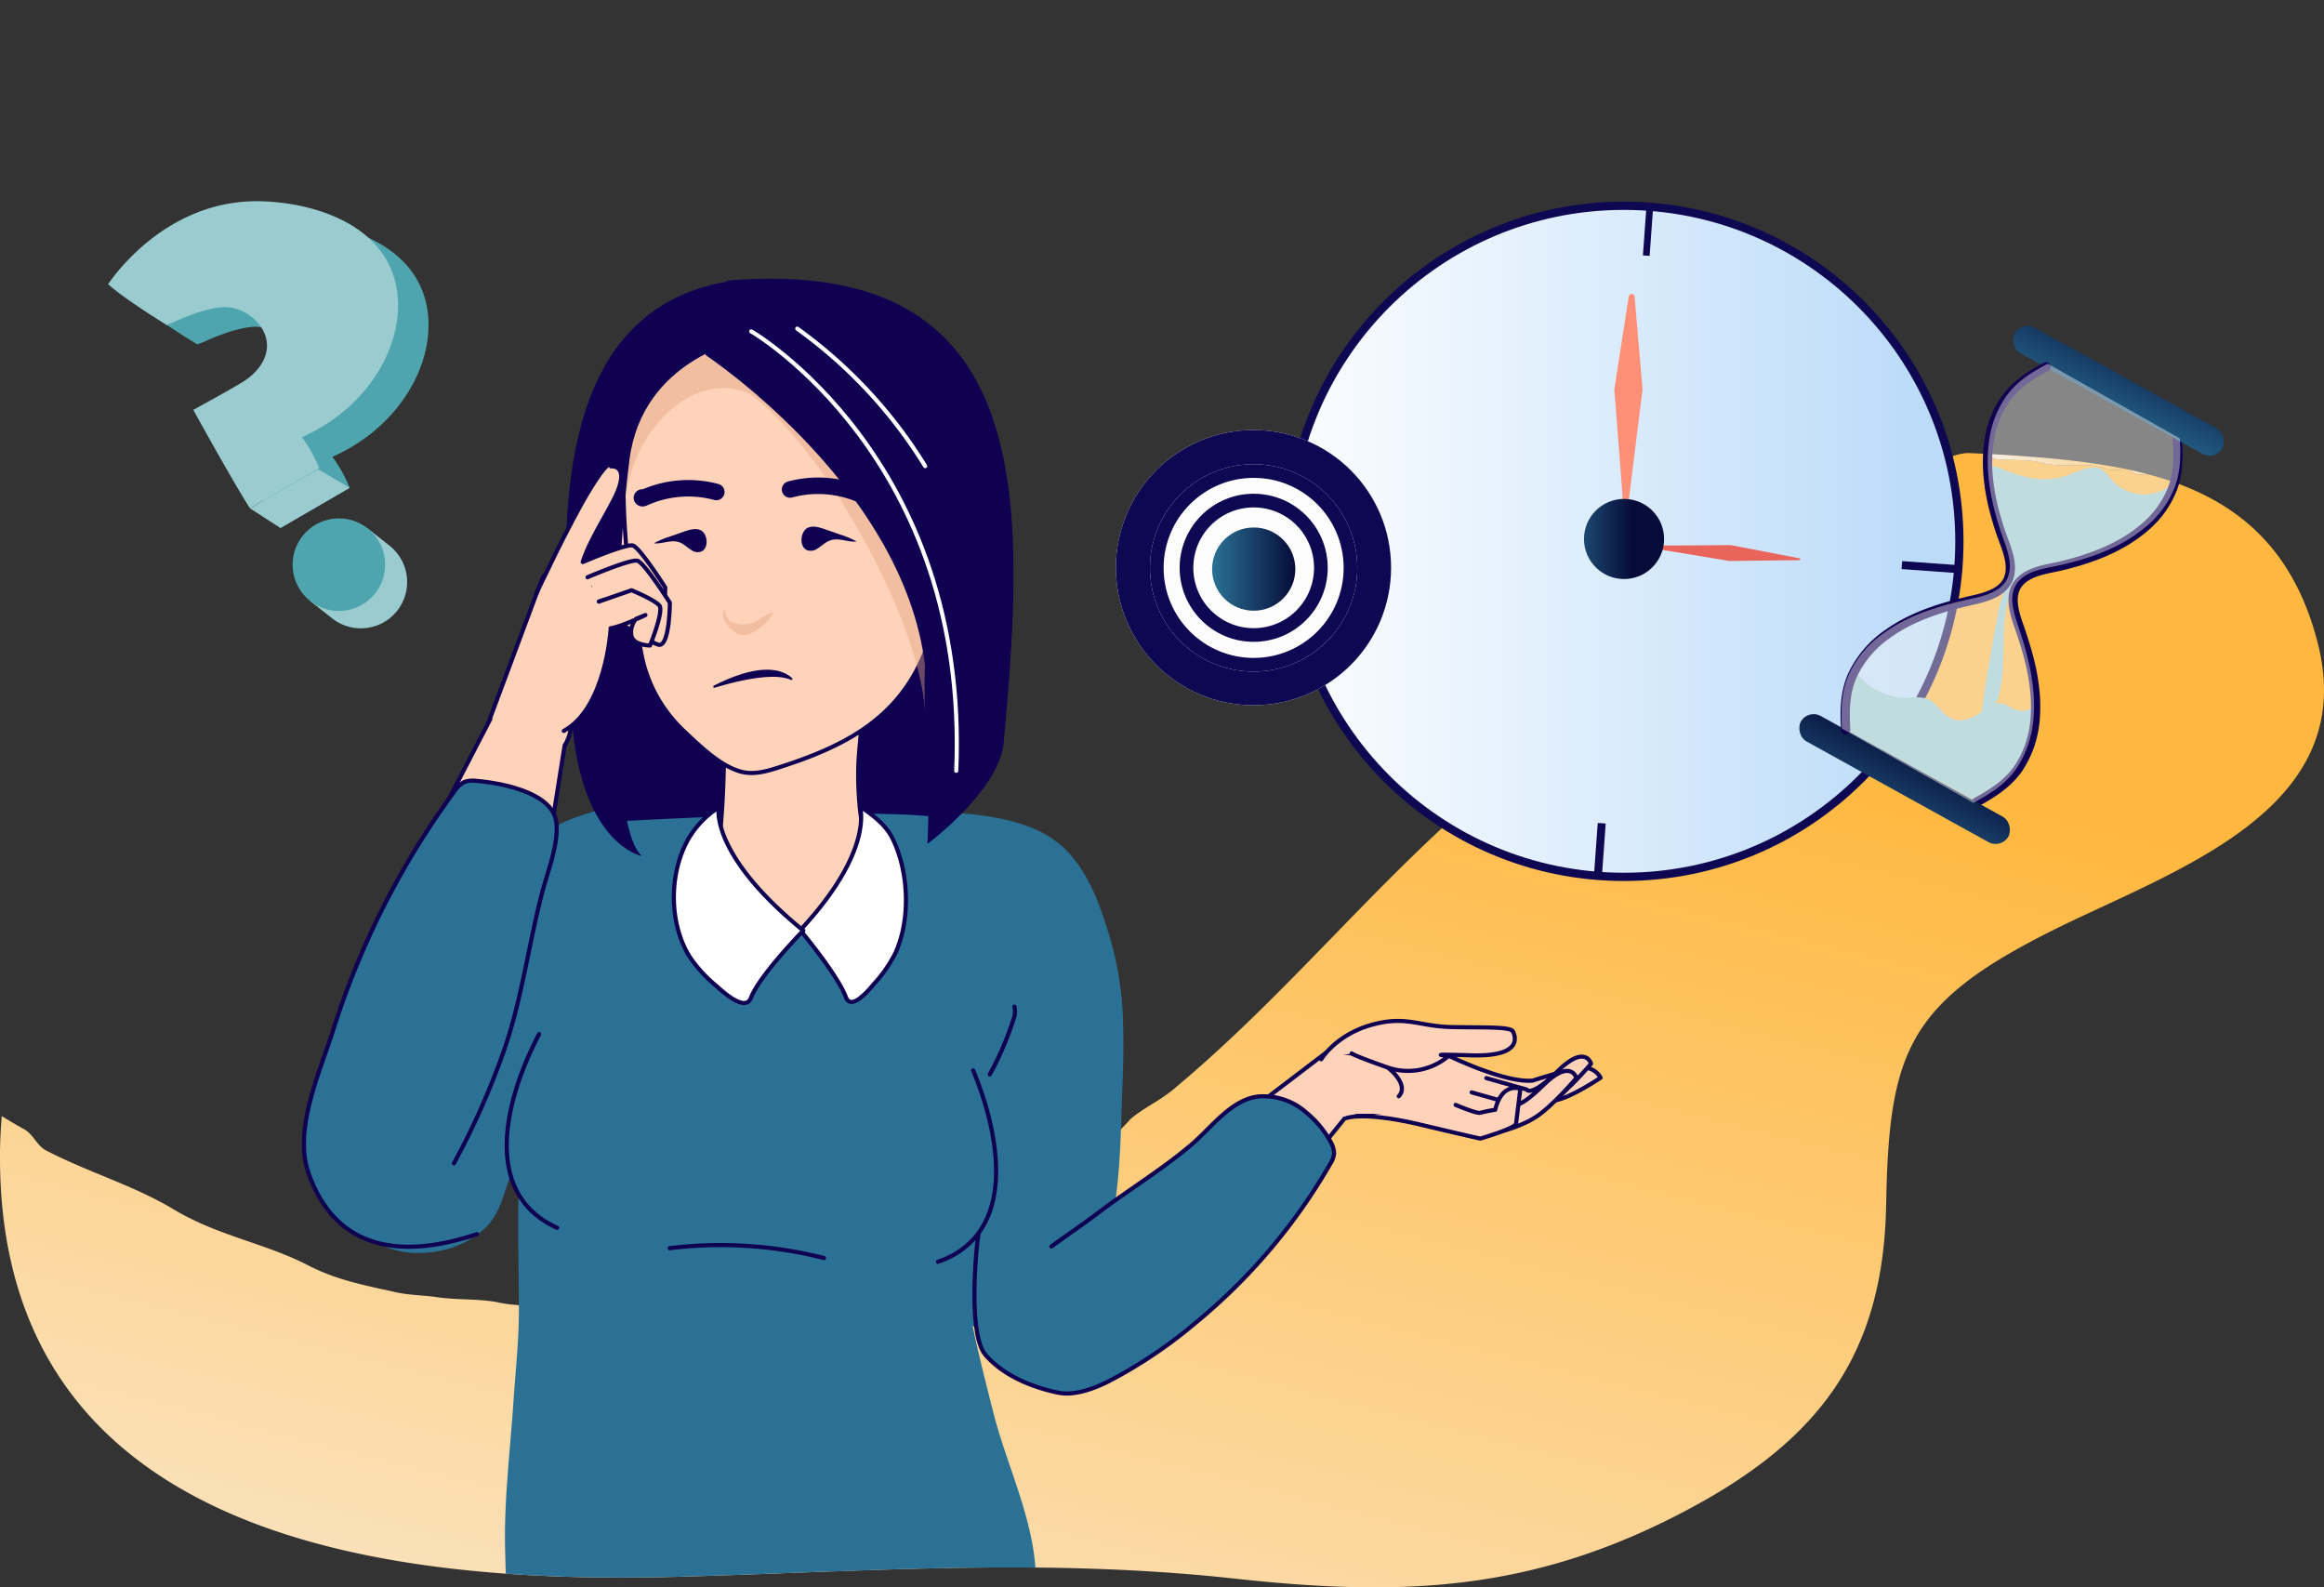 <svg xmlns="http://www.w3.org/2000/svg" xmlns:xlink="http://www.w3.org/1999/xlink" width="563.578" height="384.897" viewBox="0 0 563.578 384.897"><rect x="0" y="0" width="563.578" height="384.897" fill="#333333" stroke="none"/><defs><style>.a,.aa,.ab,.o{fill:none;}.b{fill:url(#a);}.c{fill:url(#b);}.d{fill:url(#c);}.e,.j,.k{stroke:#0e0751;stroke-miterlimit:10;}.e{stroke-width:2px;fill:url(#e);}.f{fill:url(#f);}.g{fill:#0e0751;}.h{fill:url(#g);}.i{fill:url(#h);}.j,.k{fill:#fcfcfc;}.j{stroke-width:25.412px;}.k{stroke-width:3.315px;}.l{fill:url(#i);}.m{fill:url(#j);}.n{fill:url(#k);}.ab,.o,.v,.x,.y{stroke:#100052;}.aa,.ab,.o,.v,.x,.y{stroke-linecap:round;stroke-linejoin:round;}.o{stroke-width:2.248px;}.p{fill:url(#l);}.q{fill:url(#m);}.r{fill:#f5f5f5;opacity:0.43;}.s{fill:url(#n);}.t{clip-path:url(#o);}.u,.v{fill:#2a7195;}.w{fill:#100052;}.x{fill:#ffd3b9;}.ai,.y{fill:#fff;}.z{fill:#e2a383;opacity:0.44;mix-blend-mode:multiply;isolation:isolate;}.aa{stroke:#fff;}.ab{stroke-width:4px;}.ac{fill:url(#p);}.ad{fill:url(#q);}.ae{fill:url(#r);}.af{fill:url(#s);}.ag{fill:url(#t);}.ah{fill:url(#u);}.aj{stroke:none;}</style><linearGradient id="a" y1="0.5" x2="1" y2="0.5" gradientUnits="objectBoundingBox"><stop offset="0" stop-color="#faebd8"/><stop offset="1" stop-color="#ffb83f"/></linearGradient><linearGradient id="b" x1="0.134" y1="1.219" x2="0.654" y2="0.203" xlink:href="#a"/><linearGradient id="c" x1="0" y1="0.5" x2="1" y2="0.5" xlink:href="#a"/><linearGradient id="e" x1="-0.048" y1="0.523" x2="0.952" y2="0.523" gradientUnits="objectBoundingBox"><stop offset="0" stop-color="#fff"/><stop offset="1" stop-color="#bbdbf9"/></linearGradient><linearGradient id="f" x1="-7.304" y1="60.807" x2="-7.135" y2="60.807" gradientUnits="objectBoundingBox"><stop offset="0" stop-color="#ff9077"/><stop offset="1" stop-color="#e9645a"/></linearGradient><linearGradient id="g" x1="0.862" y1="1.101" x2="1.862" y2="1.101" xlink:href="#f"/><linearGradient id="h" x1="-0.406" y1="0.695" x2="0.594" y2="0.695" gradientUnits="objectBoundingBox"><stop offset="0" stop-color="#2a7195"/><stop offset="1" stop-color="#060c39"/></linearGradient><linearGradient id="i" x1="0" y1="0.5" x2="1" y2="0.5" xlink:href="#h"/><linearGradient id="j" x1="-1.261" y1="1.493" x2="-0.25" y2="1.493" gradientUnits="objectBoundingBox"><stop offset="0" stop-color="#4fa5ad"/><stop offset="1" stop-color="#99cbcf"/></linearGradient><linearGradient id="k" x1="-1.998" y1="0.924" x2="-0.973" y2="0.924" xlink:href="#j"/><linearGradient id="l" x1="1.099" y1="1.916" x2="-0.267" y2="-1.704" xlink:href="#h"/><linearGradient id="m" x1="1.427" y1="2.958" x2="0.06" y2="-0.662" xlink:href="#h"/><linearGradient id="n" x1="0" y1="0.5" x2="1" y2="0.5" xlink:href="#e"/><clipPath id="o"><path class="a" d="M590.392,105.159c-49.145-41.444-130.449-40.62-177.8,3.579-47.6,44.43,6.7,102.022-42.311,138.232-42.908,31.7-91.249,45.7-91.427,108.071-.264,92.719,93.087,104.093,164.58,102.1,46.087-1.287,88.623-4.605,134.879.45,40.452,4.421,71.966,3.229,109.133-16.354,32.379-17.06,48.135-37.652,48.809-74.29.674-36.611,4.993-48.706,39.557-66.138,29.1-14.674,75.505-28.931,65.137-69.935-9.93-39.273-42.475-43.577-75.634-45.741-35.2-2.3-78.021,1.587-111.26-11.059C616.293,159.7,618.217,128.624,590.392,105.159Z" transform="translate(-278.857 -74.811)"/></clipPath><linearGradient id="p" x1="-7.144" y1="5.162" x2="-7.167" y2="6.713" xlink:href="#j"/><linearGradient id="q" x1="-7.568" y1="6.488" x2="-6.582" y2="6.488" xlink:href="#j"/><linearGradient id="r" x1="-50.782" y1="32.066" x2="-50.705" y2="32.346" xlink:href="#j"/><linearGradient id="s" x1="-25.16" y1="18.428" x2="-24.565" y2="19.076" xlink:href="#j"/><linearGradient id="t" x1="-25.258" y1="15.928" x2="-25.997" y2="26.441" xlink:href="#j"/><linearGradient id="u" x1="-23.423" y1="31.758" x2="-22.642" y2="31.758" xlink:href="#j"/></defs><g transform="translate(-278.857 -74.811)"><path class="b" d="M1531.966,351.356q-2.544-.692-5.167-1.252c.77.433,1.54,1.146,2.311,1.146A18.639,18.639,0,0,0,1531.966,351.356Z" transform="translate(-731.669 -161.404)"/><path class="c" d="M840.952,386.551c-6.307-24.944-21.739-35.779-40.655-40.921a18.637,18.637,0,0,1-2.857-.107c-.77,0-1.54-.713-2.311-1.146l-.418-.089c-1.572.036-3.145.386-4.718-.007-5.378-2.068-10.756,0-16.134-1.655-3.723-.827-7.447-.414-11.17-.827l-2.482-1.241c-.132-.022-.265-.038-.4-.057q-1.9-.091-3.825-.164a13.32,13.32,0,0,0-3.224.635c-23.581,8.688-43.852,22.34-64.537,38.06-1.655,1.241-3.31,1.241-4.964,2.482-5.378,4.964-9.515,9.929-14.893,14.893-9.515,7.86-16.962,15.721-26.477,23.167-28.545,23.581-49.644,50.885-77.776,74.466-3.723,3.31-7.86,4.964-11.17,7.86a56.157,56.157,0,0,1-4.964,4.964c-2.069,1.241-4.137,1.241-6.206,2.482-38.888,24.408-81.913,40.129-126.592,38.06-5.378-.414-10.756,0-16.134-1.241-4.964-.827-9.929-.414-14.893-1.241-3.31-.414-6.619-.414-9.929-1.241-7.447-1.655-14.066-2.9-21.1-6.619-10.756-5.378-21.926-7.033-32.682-13.652-9.929-5.792-20.271-8.688-30.614-14.066-2.069-1.241-2.9-3.723-4.964-4.964-1.918-1.052-3.765-2.145-5.567-3.267-.278,3.072-.433,6.263-.443,9.6-.264,92.719,93.087,104.093,164.58,102.1,46.087-1.287,88.623-4.605,134.879.45,40.452,4.421,71.966,3.229,109.133-16.354,32.379-17.06,48.135-37.652,48.809-74.29.674-36.611,4.992-48.706,39.557-66.138C804.911,441.812,851.32,427.554,840.952,386.551Z" transform="translate(0 -155.678)"/><path class="d" d="M1444.3,342.033c3.723.414,7.447,0,11.17.827,5.378,1.655,10.756-.414,16.134,1.655,1.573.393,3.146.043,4.718.007-9.332-1.967-19.334-2.823-29.394-3.479q-2.724-.178-5.508-.309c.133.02.265.036.4.057Z" transform="translate(-681.614 -155.911)"/><path class="d" d="M290.459,353.67c10.342,5.378,20.685,8.274,30.614,14.066,10.756,6.619,21.926,8.274,32.682,13.652,7.033,3.723,13.652,4.964,21.1,6.619,3.31.827,6.619.827,9.929,1.241,4.964.827,9.929.414,14.893,1.241,5.378,1.241,10.756.827,16.134,1.241,44.68,2.068,87.7-13.652,126.592-38.06,2.068-1.241,4.137-1.241,6.206-2.482a56.166,56.166,0,0,0,4.964-4.964c3.31-2.9,7.447-4.551,11.17-7.86,28.132-23.581,49.23-50.885,77.776-74.466,9.515-7.447,16.962-15.307,26.477-23.167,5.378-4.964,9.515-9.929,14.893-14.893,1.655-1.241,3.31-1.241,4.964-2.482,20.685-15.721,40.956-29.373,64.537-38.06a13.319,13.319,0,0,1,3.224-.635c-33.235-1.273-71.574.962-101.927-10.587-37.765-14.369-35.841-45.449-63.665-68.913-49.145-41.444-130.449-40.62-177.8,3.578-47.6,44.43,6.7,102.023-42.311,138.233-40.611,30-86.081,44.159-90.984,98.468,1.8,1.122,3.648,2.215,5.567,3.267C287.563,349.947,288.391,352.429,290.459,353.67Z" transform="translate(-0.628 0)"/><g transform="translate(549.464 124.437)"><g transform="translate(41.826)"><circle class="e" cx="81.362" cy="81.362" r="81.362" transform="translate(0 0.272)"/><path class="f" d="M1235.98,394.262c-.015.257,23.714.018,23.714.018l16.746,3.212a.216.216,0,0,1-.038.429l-16.921.211Z" transform="translate(-1152.452 -311.731)"/><rect class="g" width="1.936" height="13.256" transform="matrix(0.997, 0.072, -0.072, 0.997, 75.026, 149.92)"/><rect class="g" width="1.633" height="12.341" transform="matrix(0.997, 0.072, -0.072, 0.997, 86.868, 0)"/><path class="h" d="M1227.566,305.728c.457,0-2.459-35.43-2.459-35.43l3.514-22.588a.717.717,0,0,1,1.423.049l1.918,22.506Z" transform="translate(-1146.077 -225.451)"/><rect class="g" width="1.936" height="14.627" transform="matrix(0.072, -0.997, 0.997, 0.072, 148.703, 88.361)"/><rect class="g" width="1.936" height="12.57" transform="matrix(0.072, -0.997, 0.997, 0.072, 0.01, 75.384)"/><circle class="i" cx="9.713" cy="9.713" r="9.713" transform="translate(71.69 71.352)"/></g><g transform="translate(0 54.643)"><g class="j"><circle class="aj" cx="33.368" cy="33.368" r="33.368"/><circle class="a" cx="33.368" cy="33.368" r="20.661"/></g><g class="k" transform="translate(8.261 8.289)"><circle class="aj" cx="25.143" cy="25.143" r="25.143"/><circle class="a" cx="25.143" cy="25.143" r="23.486"/></g><g class="k" transform="translate(15.461 15.453)"><circle class="aj" cx="17.954" cy="17.954" r="17.954"/><circle class="a" cx="17.954" cy="17.954" r="16.297"/></g><circle class="l" cx="10.092" cy="10.092" r="10.092" transform="translate(23.332 23.632)"/></g><g transform="translate(164.389 28.114)"><path class="m" d="M1390.145,479.1a5.675,5.675,0,0,1-4.1,0c-2.389-1.033-3.571-3.972-6.016-4.864a11.636,11.636,0,0,0-4.411-.2,15.506,15.506,0,0,1-13.266-6.884c-.242.461-.469.931-.675,1.413-1.852,4.32-1.824,8.672-1.547,13.264l32.193,17.567a32.216,32.216,0,0,0,11.157-9.944,17.947,17.947,0,0,0,2.878-6.927c.176-.951-.4-6.393-.1-6.7a4.647,4.647,0,0,1-5.1.989,19.146,19.146,0,0,0-2.572-1.325c-2.039-.557-3.962,1.018-5.706,2.212A11.326,11.326,0,0,1,1390.145,479.1Z" transform="translate(-1347.724 -382.58)"/><path class="n" d="M1471.119,351.266a10.563,10.563,0,0,0-1.8-2.073c-2.271-1.676-5.388-.127-8.019.893-6.143,2.383-11.471.88-17.225-1.508-3.913-1.624-2.83,2.222-2.323,5.067a65.6,65.6,0,0,0,2.608,9.763c1.078,3.14,2.9,6.539,2.339,9.964-.525,3.211-2.164,6.282-2.793,9.532q-2.722,14.06-4.646,28.258a15.868,15.868,0,0,0,4.394-6.589,31.637,31.637,0,0,0,1.306-8.471c.355-5.7-.615-16.634,4.192-20.9,2.6-2.3,6.913-2.847,10.151-3.642a53.5,53.5,0,0,0,16.566-6.7c3.446-2.245,8.743-7.318,9.079-11.636A10.541,10.541,0,0,1,1471.119,351.266Z" transform="translate(-1394.198 -312.834)"/><g transform="translate(0 0)"><path class="o" d="M1486.167,332.421c.255,4.1.294,7.976-1.18,11.9a23.212,23.212,0,0,1-6.52,9.171c-5.734,5.045-13.1,7.795-20.428,9.551-3.516.842-8.367,1.292-10.626,4.515-2.029,2.893-.79,6.9.266,9.922,2.466,7.056,4.509,14.331,4.036,21.884a25.057,25.057,0,0,1-4.023,12.661c-2.622,3.836-6.269,6.12-10.247,8.323" transform="translate(-1393.133 -303.588)"/><rect class="p" width="57.527" height="7.07" rx="3.535" transform="matrix(0.875, 0.484, -0.484, 0.875, 55.309, 0)"/><rect class="q" width="57.527" height="7.07" rx="3.535" transform="matrix(0.875, 0.484, -0.484, 0.875, 3.422, 94.15)"/><path class="o" d="M1360.595,377.821c-.248-4.54-.252-8.843,1.6-13.1a25.056,25.056,0,0,1,8.587-10.138c6.147-4.415,13.394-6.552,20.682-8.214,3.118-.711,7.173-1.793,8.545-5.048,1.529-3.627-.668-7.975-1.824-11.4-2.408-7.142-3.993-14.842-2.768-22.381a23.209,23.209,0,0,1,4.3-10.4c2.538-3.333,5.839-5.358,9.451-7.323" transform="translate(-1348.009 -278.608)"/></g><path class="r" d="M1408.336,287.985c-3.668,1.951-7.022,3.967-9.619,7.31a23.456,23.456,0,0,0-4.447,10.465c-1.309,7.606.219,15.4,2.585,22.641,1.135,3.473,3.314,7.887,1.735,11.538-1.417,3.277-5.525,4.331-8.682,5.02-7.38,1.61-14.724,3.7-20.977,8.1a25.321,25.321,0,0,0-8.773,10.162c-1.915,4.287-1.952,8.635-1.744,13.225l31.89,18.031c4.04-2.188,7.747-4.462,10.433-8.313a25.32,25.32,0,0,0,4.185-12.756c.549-7.628-1.446-15-3.871-22.152-1.037-3.061-2.251-7.124-.174-10.028,2.314-3.235,7.22-3.643,10.78-4.462,7.423-1.705,14.891-4.415,20.733-9.458a23.46,23.46,0,0,0,6.675-9.205c1.527-3.949,1.524-7.862,1.3-12.01Z" transform="translate(-1346.749 -277.535)"/></g></g><path class="s" d="M655.76,355.333c-.418,2.257-.8,4.754.4,6.711a1.448,1.448,0,0,0,1.27.842c.6-.074.918-.736,1.085-1.316.864-3.011,1.011-8.531-.87-11.093C655.918,351.155,656.06,353.716,655.76,355.333Z" transform="translate(-220.741 -161.623)"/><g transform="translate(278.857 74.811)"><g class="t" transform="translate(0 0)"><g transform="translate(73.7 67.582)"><path class="u" d="M516.57,656.946c-4.424,4.378-11.351,6.7-18.132,6.206-4.052-.3-8.349-1.7-10.946-4.72-7.164-8.321-3.671-22.434-1.058-30.81,3.821-12.247,9.774-23.677,14.6-35.535a83.9,83.9,0,0,1,6.327-13.259c4.631-7.357,12.5-14.5,21.553-17.459,10.44-3.411,22.206.575,22.384,12.067.07,4.54-2.162,7.845-3.071,12.039-1.627,7.509-5.859,13.37-8.723,20.266q-4.6,11.079-9.421,22.063c-2.126,4.844-4.752,9.857-6.905,14.841C521.181,647.268,520.284,653.271,516.57,656.946Z" transform="translate(-472.388 -426.972)"/><path class="u" d="M837.452,602.717a80.614,80.614,0,0,0-3.134-20.893c-2.092-6.948-4.511-14.181-9.235-19.832-5.393-6.451-13.12-8.667-21.157-9.881-9.842-1.486-19.1-.457-35.105,4.206-6.059,1.765,5.543,8.267,5.147,14.133-.51,7.548,11.9,21.266,12.011,28.849.159,11.162-.125,22.379-.995,33.477-.741,9.452-3.418,18.631.41,28.142,2.714,6.743,9.379,12.679,17.385,15.66,4.784,1.781,10.439,2.554,15.012.812,12.617-4.809,16.159-21.011,17.646-30.9,1.357-9.028,1.464-18.116,1.8-27.217C837.45,613.683,837.63,608.179,837.452,602.717Z" transform="translate(-638.794 -421.864)"/><path class="u" d="M581.323,856.511c-6.528-6.92-6.122-16.278-6.41-25.921-.366-12.226,1.194-24.326,2-36.448.491-7.363,1.341-14.988,1.324-22.3-.021-8.924-.263-17.836-.118-26.764.05-3.074.164-6.3,1.729-8.949,1.529-2.586,4.216-4.23,6.819-5.73a67.042,67.042,0,0,1,9.284-4.66,60.807,60.807,0,0,1,27.363-3.177c8.435,1,16.989-1.515,25.614-.243,8.281,1.221,20.573,4.389,27.513,9.987,6.8,5.487,7.9,15.292,8.727,23.9,1.332,13.912,4.752,27.272,8.185,40.756s10.38,26.8,10.261,41.106c-.13,15.6-19.2,24.259-29.572,29.143-14.29,6.731-29.922,10.558-45.6,9.15C612.051,874.893,593.674,869.6,581.323,856.511Z" transform="translate(-526.102 -521.813)"/><g transform="translate(47.679 126.41)"><path class="u" d="M641.182,675.146a68.267,68.267,0,0,1-17.029-1.2c-7.945-1.586-15.54-4.559-23.3-6.862-6.263-1.858-14.383-3.234-18.074-9.74a18.132,18.132,0,0,1-1.75-6.534c-2.363-17.154-5-34.222-6.765-51.425-.864-8.428-2.44-18.11-1.887-26.507.463-7.031,2.807-14.214,7.636-18.842,5.611-5.378,14.278-7.491,21.36-9.153,15.189-3.565,23.29,2.207,38.77,3.012,14.277.742,38.452-5.2,51.5,1.531,4,2.063,6.3,3.711,7.451,8.3a110.887,110.887,0,0,1,2.551,17.882,138.619,138.619,0,0,1-2.96,41.748c-1.537,6.867-3.291,13.436-4.7,20.324-.581,2.834-1.343,5.623-2.105,8.409l-1.333,4.875a12.048,12.048,0,0,1-.832,2.376c-2.377,4.595-8.527,7.155-12.575,9.843a72.5,72.5,0,0,1-16.664,8.209A71.691,71.691,0,0,1,641.182,675.146Z" transform="translate(-572.256 -543.731)"/><path class="v" d="M583.734,680.862c-7.635,14.59-14.7,38.345,4.379,47" transform="translate(-574.381 -624.131)"/><path class="v" d="M837.228,702.16c6.313,15.209,11.246,39.5-8.525,46.43" transform="translate(-722.611 -636.618)"/><path class="v" d="M708.833,807.725a102.091,102.091,0,0,0-37.421-2.392" transform="translate(-630.391 -696.671)"/></g><g transform="translate(63.476)"><path class="w" d="M631.055,428.326s66.01-3.876,80.075-.566c0,0,13.357-44.469,9.3-54.015s-18.731-37.211-47.144-35.61-46.6,16.055-48.779,36.488S631.055,428.326,631.055,428.326Z" transform="translate(-618.484 -296.741)"/><path class="x" d="M698.407,489.122c.1,7.789-.038,18.365-.635,26.107a88.8,88.8,0,0,1-1.051,8.929c-.757,4.2-3.835,9.875.273,13.213a16.119,16.119,0,0,0,5.319,2.552c2.507.8,5.072,1.445,7.639,2.074a44.212,44.212,0,0,0,9.309,1.565,15.324,15.324,0,0,0,8.98-2.264c8.257-5.632,5.136-14.2,3.946-21.792a78.14,78.14,0,0,1-1.21-17.7c.3-4.408.871-8.793.854-13.222,0,.4-15.747.205-16.949.321C713.976,488.992,698.406,488.906,698.407,489.122Z" transform="translate(-659.961 -384.989)"/><path class="y" d="M762.409,547.373s3.738,10.512-14.447,30.038c0,0,9.061,10.836,11.059,16.24,1.316,3.56,5.812-2.032,6.927-3.327a32.024,32.024,0,0,0,5.009-7.224c3.839-8.167,3.363-20.045-.721-28.095C768.5,551.582,765.024,549.187,762.409,547.373Z" transform="translate(-691.069 -419.456)"/><path class="y" d="M684.735,548.1s-2.227,11.307,20.521,29.837c0,0-10.613,10.816-12.708,16.32-1.381,3.626-7.046-1.719-8.445-2.953a33.014,33.014,0,0,1-6.365-6.948c-5.018-7.952-5.084-19.84-.638-28.1A22.329,22.329,0,0,1,684.735,548.1Z" transform="translate(-647.625 -419.88)"/><path class="x" d="M823.608,373.19c4.269-1.923,6.3-.884,7.168-.174,4.638,3.789,2.26,18.537-4.682,25.024A14.273,14.273,0,0,1,816.06,401.9" transform="translate(-730.995 -316.688)"/><path class="x" d="M632.293,378.075c-4.357-1.714-6.334-.578-7.168.174-4.448,4.01-1.355,18.625,5.894,24.767a14.272,14.272,0,0,0,10.209,3.364" transform="translate(-617.84 -319.672)"/><path class="x" d="M682.09,259.4a49.656,49.656,0,0,0-20.179,4.023c-6.784,2.936-9.818,6.849-13.127,12.588-8.548,14.826-2.615,53.5.158,66.788a34.542,34.542,0,0,0,9.777,17.177c3.964,3.71,9.97,9.776,15.561,10.371,2.74.292,5.457-.564,8.079-1.409,14.569-4.694,27.276-10.87,34.053-25.435,5.3-11.385,5.871-23.335,6.542-35.595.621-11.368.423-23.653-5.948-33.557-3.584-5.572-6.8-9.333-13.723-11.935a49.659,49.659,0,0,0-20.352-3.037" transform="translate(-630.318 -250.553)"/><path class="z" d="M675.439,278.28c17.046,11.816,41.2,53.7,42.76,77.292-1.843-27.833,13.652-99.935-34.575-96.251-32.317.739-36.022,15.621-38.1,45.444C646.72,287.6,661.828,272.437,675.439,278.28Z" transform="translate(-631.01 -250.491)"/><path class="w" d="M692.384,256.665s51.428,33.99,53.629,79.881c1.044,21.768.209,38.664.209,38.664s17.424-12.88,18.493-24.623c5.312-58.359,8.341-118.33-67.113-111.946Z" transform="translate(-658.484 -238.172)"/><path class="w" d="M653.35,253.713s-24.217,4.592-27.422,28.811c-3.181,24.038-5.971,88.46,3,96.248,0,0-15.75-2.892-17.16-36.34-.616-14.6-2.467-34.8-.3-53.5,2.8-24.132,12.282-45.779,39.745-49.728Z" transform="translate(-610.44 -238.779)"/><path class="aa" d="M719.236,269.039s52.917,30.613,49.708,106.541" transform="translate(-674.227 -256.269)"/><path class="aa" d="M746.2,267.446a115.439,115.439,0,0,1,31.016,33.327" transform="translate(-690.036 -255.335)"/></g><g transform="translate(228.705 179.975)"><path class="x" d="M1092.371,691.069s15.048,7.713,22.541,7.078c0,0,6.1-1.978,10.517-2.994s5.96,2.3,5.96,2.3-7.691,5.176-11.432,5.553-7.338,4.226-13.726,5.388-15.566-.362-22.1-1.17a86.853,86.853,0,0,0-13.212-.462s3.736-8.124,8.823-11.4S1092.371,691.069,1092.371,691.069Z" transform="translate(-1045.648 -683.681)"/><path class="x" d="M1154.327,709.207c1.153.143,6.772-1.115,11-3.715s10.171-9.671,10.171-9.671-1.352-4.85-8.02,1.741-7.584,4.527-7.584,4.527l-9.8-2.773" transform="translate(-1092.063 -685.459)"/><path class="x" d="M1046.628,702.08c3.119-3.127-3.9-9.458-10.055-10.218s-7.351-.518-7.351-.518l-19.388,14.776,7.045,21.945,16.593-20.585" transform="translate(-1009.834 -683.821)"/><path class="x" d="M1145.745,717.581c1.153.142,6.772-1.115,11-3.715s10.171-9.671,10.171-9.671-1.353-4.85-8.021,1.741-7.584,4.527-7.584,4.527l-9.8-2.772" transform="translate(-1087.031 -690.369)"/><path class="x" d="M1053.336,682.513s3.451-5.818,11.95-8.28,11.674.271,19.457.453,14.46-.165,15.087,1.083,2.362,6.146-10.081,5.779-5.477.1-5.477.1a15.153,15.153,0,0,1-14.806,2.854c-8.59-3.013-8.735-3.421-8.735-3.421" transform="translate(-1035.339 -673.211)"/><path class="x" d="M1068.228,719.769s4.378-1.613,18.026,1.635,14.417,3.342,14.417,3.342,8.5-2.462,8.642-3.615l1.045-8.457s-4.47-1.723-6.094,5.1a35.682,35.682,0,0,0-3.6.726c-.816.29-6.008-1.913-6.008-1.913" transform="translate(-1044.07 -696.234)"/></g><g transform="translate(30.46 45.068)"><path class="x" d="M530.935,512.022l16.1-31.071s14.26-10.214,16.941-2.449-.575,12.013-.575,12.013l-5.081,31.949-27.689-9.57Z" transform="translate(-530.633 -422.438)"/><path class="x" d="M566.085,441.813l11.508-30.879,1.419-3.507s7.338-4.595,10.715-3.662,7.845,14.336,5.585,16.638c0,0-1.183,18.926-11.341,24.436" transform="translate(-551.418 -380.254)"/><path class="x" d="M604.508,370.619c2.274-6.918,7.93-14.288,9.071-18.9s-2.241-4.162-2.241-4.162.008-2.77-5.087,5.525-13.034,25.354-13.034,25.354" transform="translate(-567.325 -347.111)"/><path class="x" d="M620.551,398.49s10.419-4.468,12.108-4,7.857,10.18,7.857,10.18-.033,11.081-2.847,10.149-2.81-2.317-2.237-5.547a30.986,30.986,0,0,0,.576-4.154l-3.37-3.242s-6.762.441-9.585,2.279" transform="translate(-583.352 -374.869)"/><path class="x" d="M623.248,407.426s10.419-4.468,12.108-4,7.857,10.18,7.857,10.18-.033,11.081-2.848,10.149-2.81-2.317-2.237-5.547a31.076,31.076,0,0,0,.576-4.154l-3.093-2.087s-6.48.211-9.582,1.357" transform="translate(-584.933 -380.108)"/><path class="x" d="M629.973,423.508l7.9-2.747s5.627,2.325,6.75,3.713-2.282,9.689-2.282,9.689-3.944-.012-4.5-2.322a4.953,4.953,0,0,1,1.139-4.152l2.256-.916s-5.642,2.753-8.461,3.207" transform="translate(-588.876 -390.292)"/></g><path class="v" d="M493.382,625.153A183.787,183.787,0,0,0,505.616,597.5c4.2-12.042,5.9-25.531,9.188-38.1,1.263-4.835,4.185-12.176,3.355-17.266-1.14-6.989-13.441-9.217-19.3-9.717a6.124,6.124,0,0,0-2.982.282,6.292,6.292,0,0,0-2.335,2.211A198.391,198.391,0,0,0,464.1,592.849c-3.2,10.095-9.7,24.162-5.969,34.695,7.391,20.885,25.8,19.8,40.849,14.774" transform="translate(-457.005 -410.653)"/><path class="v" d="M868.724,753.749c3.761-2.759,7.662-5.369,11.3-8.13,7.483-5.672,15.912-10.758,22.985-16.857,4.494-3.874,9.4-10.679,15.9-11.386a15.571,15.571,0,0,1,11.664,3.918,24.435,24.435,0,0,1,5.99,7.3,6.119,6.119,0,0,1,.717,2.529,5.1,5.1,0,0,1-.878,2.477A140.547,140.547,0,0,1,903.6,772.332,113.508,113.508,0,0,1,882.479,786.5c-3.4,1.675-7.989,3.46-11.942,2.729q-.328-.061-.654-.132c-6.208-1.366-12.869-4.139-17.128-9.035-4.349-5-2.258-26.364-1.713-29.314" transform="translate(-687.454 -519.084)"/><path class="v" d="M865.023,664.85a5.4,5.4,0,0,1-.31,3.287,73.544,73.544,0,0,1-5.673,13.133" transform="translate(-692.718 -488.333)"/></g><path class="w" d="M750.186,383.782c1.467-.708,3.4.069,4.836.568l3.187,1.11a20.245,20.245,0,0,1,3.841,1.646c-2.445.226-4.745-1.292-7.109.039-.824.464-1.568,1.16-2.383,1.655a2.722,2.722,0,0,1-2.595.374C748.015,388.231,748.439,384.626,750.186,383.782Z" transform="translate(-554.313 -255.794)"/><path class="ab" d="M741.977,360.433a26.253,26.253,0,0,1,17.673,1.46c.117.054.282.1.354-.011s-.2-.178-.145-.064" transform="translate(-550.384 -241.746)"/><path class="w" d="M673.5,385.194c-1.4-.677-3.251.066-4.621.543l-3.046,1.061a19.365,19.365,0,0,0-3.67,1.574c2.337.216,4.535-1.234,6.794.037.787.443,1.5,1.108,2.276,1.582a2.6,2.6,0,0,0,2.48.358C675.571,389.445,675.166,386,673.5,385.194Z" transform="translate(-503.587 -256.629)"/><path class="ab" d="M673.181,361.9a26.254,26.254,0,0,0-17.673,1.46c-.117.054-.282.1-.355-.01s.2-.179.145-.064" transform="translate(-499.473 -242.607)"/><path class="z" d="M708.4,435.2a7.486,7.486,0,0,1-3.924-.56,3.888,3.888,0,0,1-1.346-3.257,2.553,2.553,0,0,0-.367,2.429,5.024,5.024,0,0,0,.394.762,6.771,6.771,0,0,0,3.4,3.135c1.984.6,4.012-.709,5.546-2.023a8.24,8.24,0,0,0,2.743-3.355C712.741,432.667,711.093,435,708.4,435.2Z" transform="translate(-527.303 -283.871)"/></g></g><g transform="translate(305.08 123.601)"><g transform="translate(7.386 4.77)"><path class="ac" d="M360.1,224.384c1.388-2.047,13.655-19.514,34.938-20.094,10.354-.282,28.831,3.269,34.008,17.316,4.865,13.2-3.483,31.685-21.954,39.882a34.565,34.565,0,0,1,4.2,7.507l-16.8,9.751-12.567-19.661c-.814-1.273-1.661-2.781-1.179-4.213a4.8,4.8,0,0,1,2.708-2.44c3.113-1.511,6.462-2.555,9.393-4.4s5.49-4.731,5.757-8.181c.372-4.823-4.074-9.024-8.847-9.806s-13.764,3.545-13.764,3.545l-1.661.637S363.806,227.858,360.1,224.384Z" transform="translate(-360.096 -204.275)"/></g><g transform="translate(0)"><path class="ad" d="M342.243,212.854c1.388-2.047,13.655-19.514,34.938-20.094,10.354-.282,28.831,3.269,34.008,17.316,4.865,13.2-3.483,31.686-21.954,39.882a34.547,34.547,0,0,1,4.2,7.507l-16.8,9.751c-4.189-6.554-13.746-23.874-13.746-23.874s9.17-5,12.1-6.836,5.49-4.731,5.757-8.18c.372-4.823-4.074-9.025-8.847-9.807s-13.764,3.545-13.764,3.545l-1.689.689S345.953,216.329,342.243,212.854Z" transform="translate(-342.243 -192.745)"/><path class="ae" d="M474.691,388.821l-11.075,14.027a11.223,11.223,0,0,1,11.075-14.027Z" transform="translate(-413.195 -307.704)"/><path class="af" d="M474.6,384.479l5.332,4.21a11.226,11.226,0,0,1-13.914,17.622l-5.332-4.21Z" transform="translate(-411.689 -305.159)"/><circle class="ag" cx="11.226" cy="11.226" r="11.226" transform="translate(44.73 76.905)"/></g><path class="ah" d="M432.769,364.073l-7.386-4.77,16.492-9.494,7.693,4.513Z" transform="translate(-390.988 -284.832)"/><path class="ai" d="M473.686,342.571" transform="translate(-419.308 -280.588)"/><path class="ai" d="M455.833,331.042" transform="translate(-408.841 -273.829)"/></g><path class="w" d="M697.25,471.7c4.74-1.435,14.231-3.875,18.5-1.9a.268.268,0,0,0,.28-.45c-2.258-2.026-7.512-3.973-18.971,1.855A.269.269,0,0,0,697.25,471.7Z" transform="translate(-245.102 -230.132)"/></g></svg>